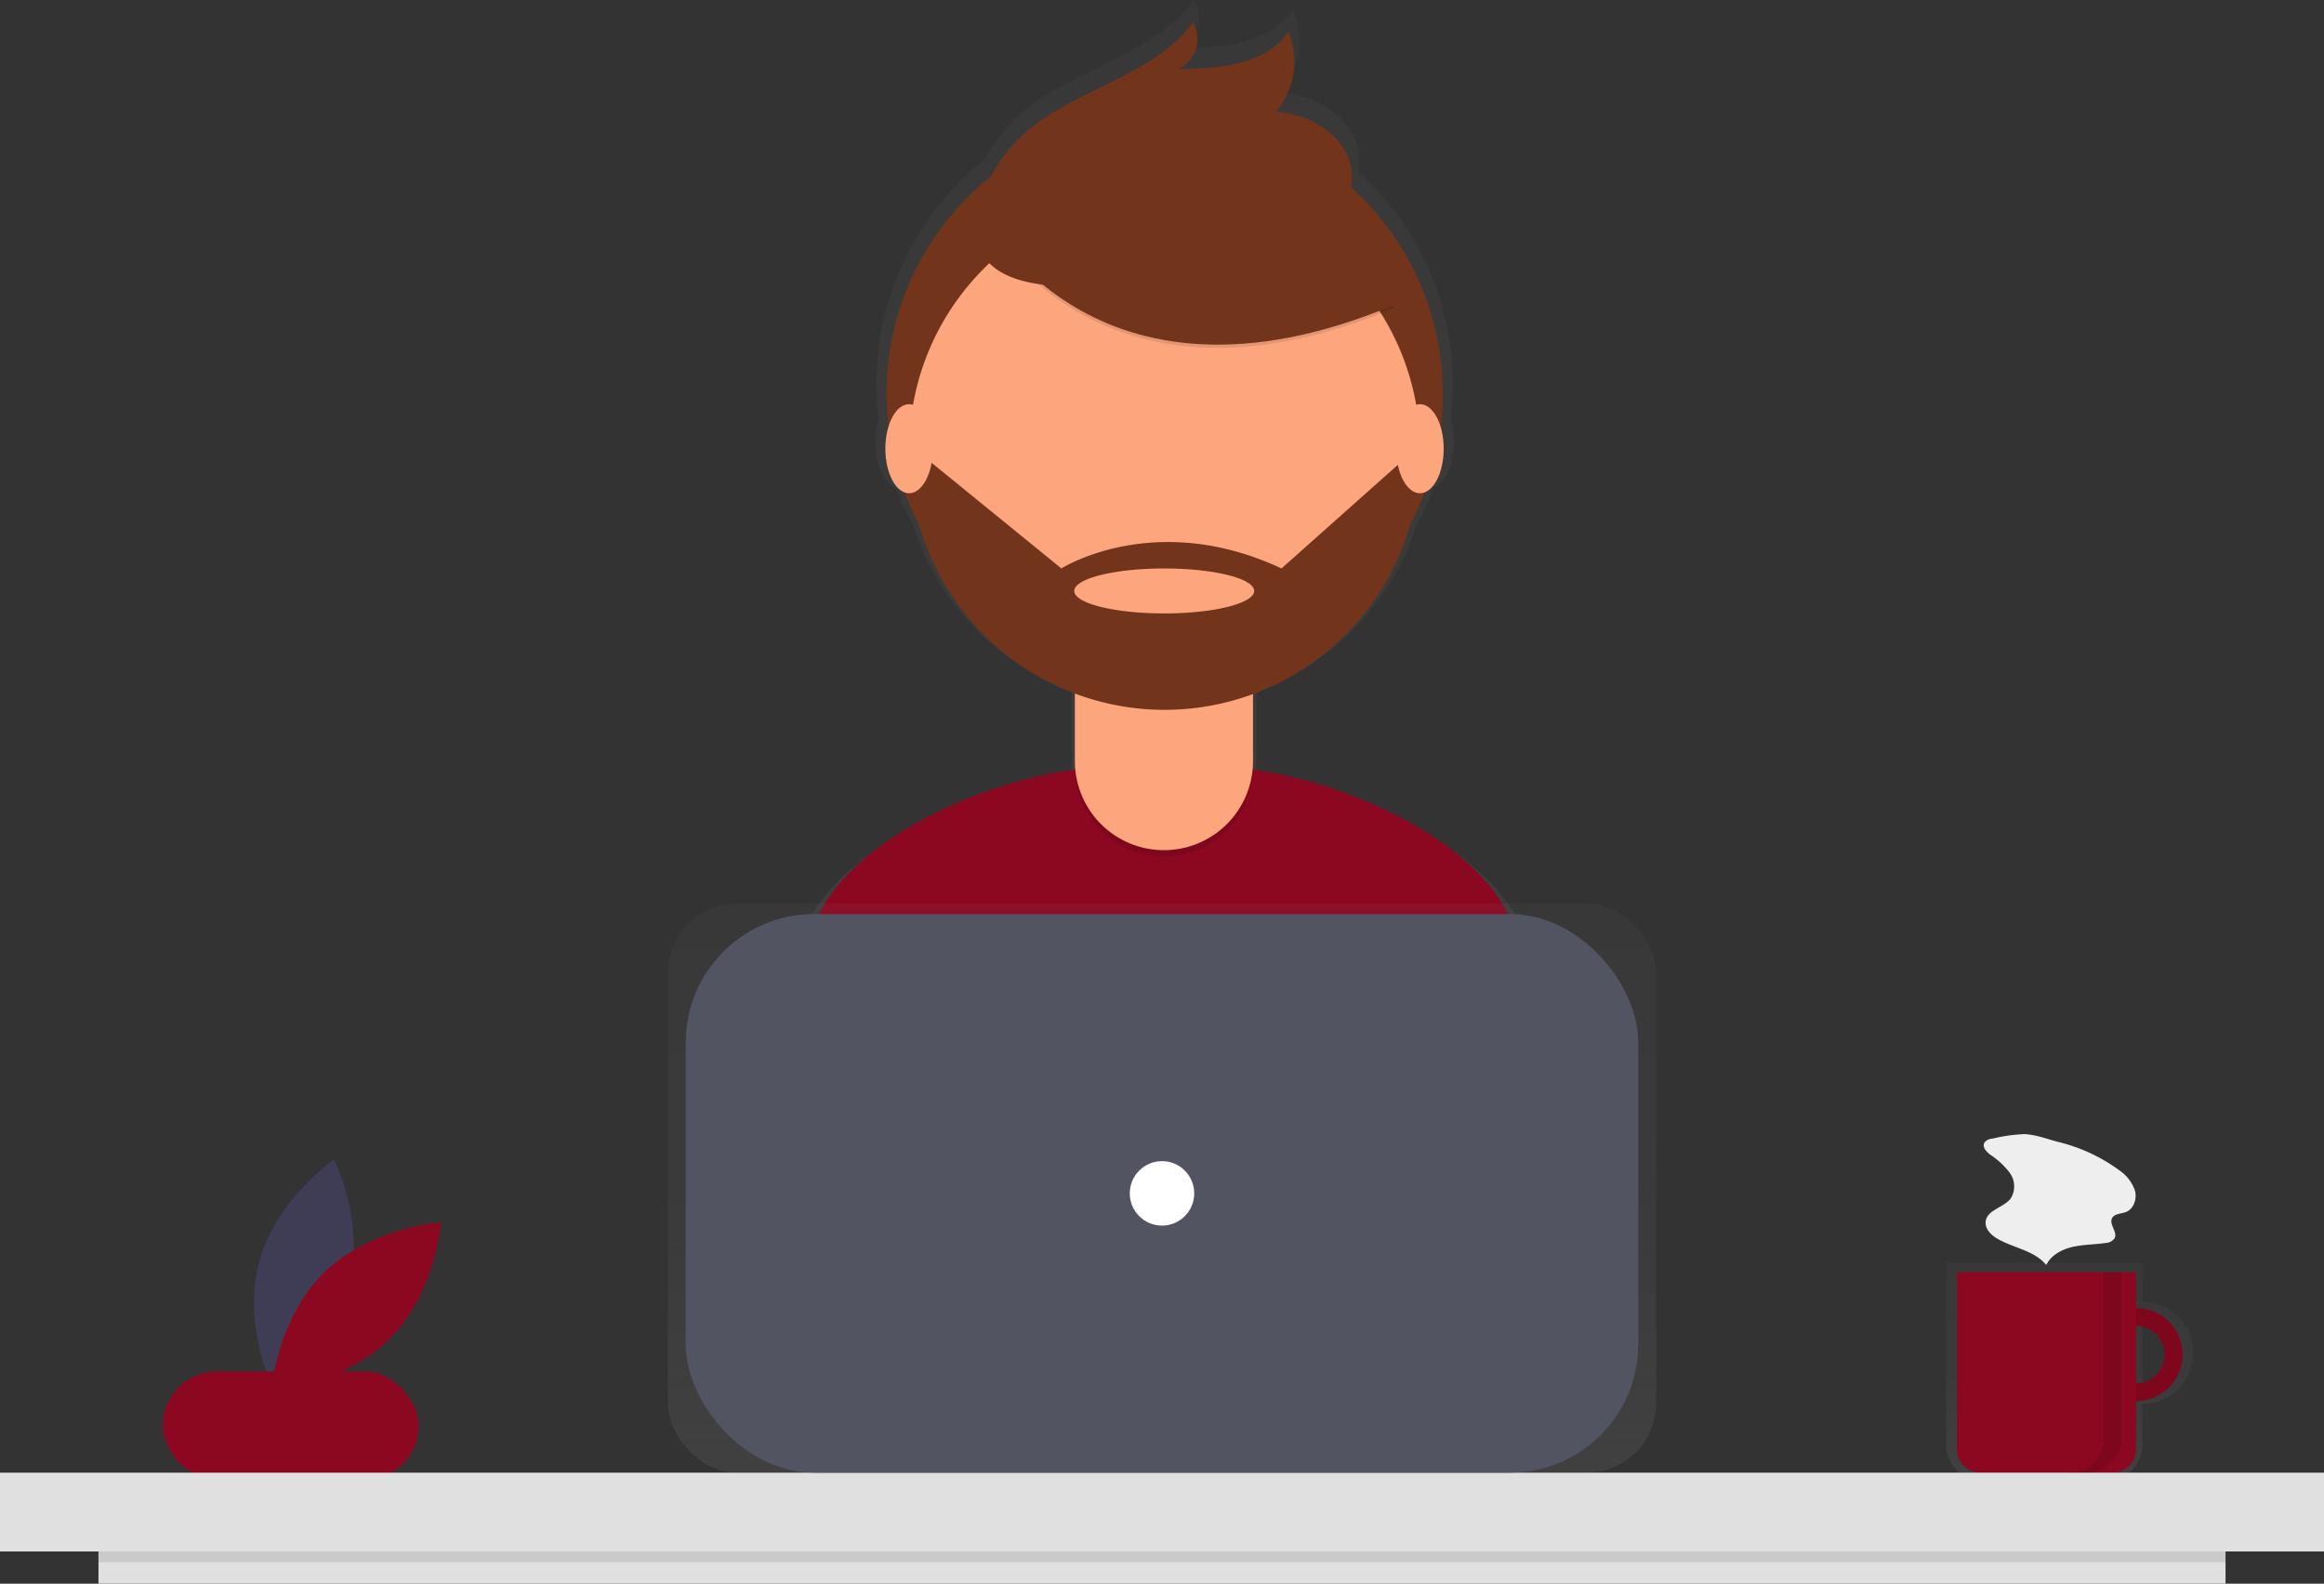 <svg xmlns="http://www.w3.org/2000/svg" xmlns:xlink="http://www.w3.org/1999/xlink" width="485.852" height="331.09" viewBox="0 0 485.852 331.09"><rect x="0" y="0" width="485.852" height="331.09" fill="#333333" stroke="none"/><defs><style>.a{fill:#3f3d56;}.b{fill:#8c0821;}.c{opacity:0.7;}.d{fill:url(#a);}.e{opacity:0.1;}.f{fill:#e0e0e0;}.g{fill:#72351c;}.h{fill:#fda57d;}.i{fill:#535461;}.j{fill:#fff;}.k{fill:#eee;}</style><linearGradient id="a" x1="0.5" y1="1" x2="0.5" gradientUnits="objectBoundingBox"><stop offset="0" stop-color="gray" stop-opacity="0.251"/><stop offset="0.535" stop-color="gray" stop-opacity="0.122"/><stop offset="1" stop-color="gray" stop-opacity="0.102"/></linearGradient></defs><g transform="translate(0 0)"><path class="a" d="M240.285,630.266c-3.493,13.3-15.734,21.616-15.734,21.616s-6.577-13.255-3.084-26.557S237.2,603.709,237.2,603.709,243.778,616.964,240.285,630.266Z" transform="translate(-167.348 -361.289)"/><path class="b" d="M238.647,640.607c-9.784,9.666-10.879,24.422-10.879,24.422s14.768-.916,24.552-10.582S263.2,630.024,263.2,630.024,248.431,630.94,238.647,640.607Z" transform="translate(-171.009 -374.443)"/><rect class="b" width="53.473" height="22.754" rx="11.377" transform="translate(34.036 286.698)"/><g class="c" transform="translate(406.873 263.964)"><path class="d" d="M968.8,654.984v-8.2H927.8v37.921A7.994,7.994,0,0,0,935.8,692.7h25.007a7.994,7.994,0,0,0,7.994-7.994v-8.4a10.659,10.659,0,1,0,0-21.318Zm0,17.218V659.083a6.559,6.559,0,1,1,0,13.119Z" transform="translate(-927.805 -646.785)"/></g><path class="b" d="M997.413,665.744a9.732,9.732,0,1,0,9.732,9.732,9.732,9.732,0,0,0-9.732-9.732Zm0,15.721a5.989,5.989,0,1,1,5.989-5.989,5.989,5.989,0,0,1-5.989,5.989Z" transform="translate(-550.862 -392.298)"/><path class="e" d="M997.413,665.744a9.732,9.732,0,1,0,9.732,9.732,9.732,9.732,0,0,0-9.732-9.732Zm0,15.721a5.989,5.989,0,1,1,5.989-5.989,5.989,5.989,0,0,1-5.989,5.989Z" transform="translate(-550.862 -392.298)"/><path class="b" d="M818.016,531.776h37.431v37.046a4.876,4.876,0,0,1-4.876,4.876H822.892a4.876,4.876,0,0,1-4.876-4.876Z" transform="translate(-408.897 -265.816)"/><rect class="f" width="485.852" height="16.47" transform="translate(0 307.883)"/><g class="c" transform="translate(155.241 0)"><path class="d" d="M589.008,316.686c-5.207-18.9-34.728-32.7-56.941-35.764,0-.139.011-.278.011-.418v-16.18l.072-.025v-.613a55.485,55.485,0,0,0,33.514-35.125,59.956,59.956,0,0,0,3.576-7.71c2.371-.863,4.162-4.774,4.162-9.472a16.538,16.538,0,0,0-.669-4.749,60.74,60.74,0,0,0,.445-7.212,60.105,60.105,0,0,0-19.854-44.7,11.73,11.73,0,0,0,.188-2.939c-.5-7.766-8.8-13.041-16.571-13.394a16.4,16.4,0,0,0,2.767-17.323c-4.957,7.222-15.133,7.989-23.892,8.046A7.166,7.166,0,0,0,519.1,119c-9.154,12.27-27,14.542-37.888,25.3a31.94,31.94,0,0,0-5.891,8.035,60.137,60.137,0,0,0-22.666,47.08,60.8,60.8,0,0,0,.436,7.147,16.486,16.486,0,0,0-.69,4.814c0,4.72,1.808,8.642,4.2,9.481a59.963,59.963,0,0,0,3.592,7.735,55.474,55.474,0,0,0,33.28,35V280.5c0,.13.007.259.01.388-22.3,3.008-52.054,16.919-57.215,35.972-4.457,16.454-9.214,34.523-11.581,45.133,20.29,14.257,62.864,22.628,89.545,22.628,25.35,0,66.785-7.556,86.477-20.537C598.566,352.43,593.659,333.567,589.008,316.686Z" transform="translate(-424.678 -119)"/></g><path class="b" d="M517.276,540.121c24.455,0,64.424-7.289,83.421-19.812-2.058-11.245-6.792-29.442-11.278-45.726-5.714-20.74-41.775-35.118-63.287-35.118H505.4c-21.579,0-57.692,14.461-63.334,35.29-4.3,15.872-8.889,33.3-11.172,43.538C450.469,532.045,491.538,540.121,517.276,540.121Z" transform="translate(-272.545 -279.189)"/><circle class="g" cx="58.134" cy="58.134" r="58.134" transform="translate(185.335 24.137)"/><path class="e" d="M449.291,261.311h37.25v29.8a18.625,18.625,0,0,1-18.625,18.625h0a18.625,18.625,0,0,1-18.625-18.625v-29.8Z" transform="translate(-224.585 -130.62)"/><path class="h" d="M454.634,258.553H481.2a5.343,5.343,0,0,1,5.343,5.343v24.457a18.625,18.625,0,0,1-18.625,18.625h0a18.625,18.625,0,0,1-18.625-18.625V263.9A5.343,5.343,0,0,1,454.634,258.553Z" transform="translate(-224.585 -129.241)"/><path class="e" d="M563.709,403.964a53.61,53.61,0,0,0,37.249.1v-4.576H563.709Z" transform="translate(-338.933 -259.207)"/><circle class="h" cx="53.391" cy="53.391" r="53.391" transform="translate(190.078 40.469)"/><path class="e" d="M525.046,196.139s22.5,45.674,85.974,19.143l-14.777-23.173-26.2-9.4Z" transform="translate(-319.607 -150.844)"/><path class="g" d="M525.046,194.8s22.5,45.674,85.974,19.143l-14.777-23.173-26.2-9.4Z" transform="translate(-319.607 -150.172)"/><path class="g" d="M523.533,165.228a30.842,30.842,0,0,1,7.645-12.435c10.5-10.381,27.719-12.573,36.549-24.41a6.913,6.913,0,0,1-3.166,9.748c8.449-.055,18.266-.8,23.048-7.762a15.825,15.825,0,0,1-2.669,16.711c7.5.34,15.5,5.43,15.985,12.921.323,4.991-2.806,9.716-6.908,12.578s-9.063,4.176-13.947,5.253C565.815,180.976,514.23,194.151,523.533,165.228Z" transform="translate(-318.294 -123.69)"/><path class="g" d="M601.136,307.6h-1.415l-27.539,24.516c-26.531-12.426-46.009,0-46.009,0L497.29,308.61l-2.912.366A53.386,53.386,0,1,0,601.142,307.6Zm-53.471,33.92c-10.387,0-18.807-2.105-18.807-4.7s8.42-4.7,18.807-4.7,18.807,2.105,18.807,4.7S558.052,341.522,547.666,341.522Z" transform="translate(-304.277 -213.275)"/><ellipse class="h" cx="4.967" cy="9.312" rx="4.967" ry="9.312" transform="translate(185.09 84.496)"/><ellipse class="h" cx="4.967" cy="9.312" rx="4.967" ry="9.312" transform="translate(291.887 84.496)"/><g class="c" transform="translate(139.617 188.903)"><rect class="d" width="206.618" height="118.979" rx="14.5"/></g><rect class="i" width="199.132" height="116.784" rx="26.835" transform="translate(143.36 191.098)"/><circle class="j" cx="6.738" cy="6.738" r="6.738" transform="translate(236.188 242.753)"/><rect class="f" width="444.678" height="6.738" transform="translate(20.587 324.353)"/><rect class="e" width="444.678" height="2.246" transform="translate(20.587 324.353)"/><path class="e" d="M986.37,650.776V685.4a7.3,7.3,0,0,1-7.3,7.3h3.743a7.3,7.3,0,0,0,7.3-7.3V650.776Z" transform="translate(-546.558 -384.816)"/><path class="k" d="M945.271,594.021a2.186,2.186,0,0,0-1.653.839c-.491.89.4,1.894,1.211,2.505a16.1,16.1,0,0,1,4.1,3.817,4.785,4.785,0,0,1,.225,5.289c-1.455,1.974-4.927,2.4-5.263,4.827-.216,1.559,1.132,2.89,2.5,3.673,3.372,1.931,7.718,2.447,10.16,5.469,1.01-2.078,3.27-3.278,5.522-3.791s4.593-.475,6.876-.822a2.378,2.378,0,0,0,1.9-1.006c.638-1.3-1.181-2.849-.553-4.15.478-.99,1.882-.913,2.907-1.31,1.67-.646,2.358-2.794,1.884-4.52a8.511,8.511,0,0,0-3.22-4.181,36.065,36.065,0,0,0-12.967-5.994c-2.146-.586-4.664-1.506-6.893-1.595A34.47,34.47,0,0,0,945.271,594.021Z" transform="translate(-528.766 -355.967)"/></g></svg>